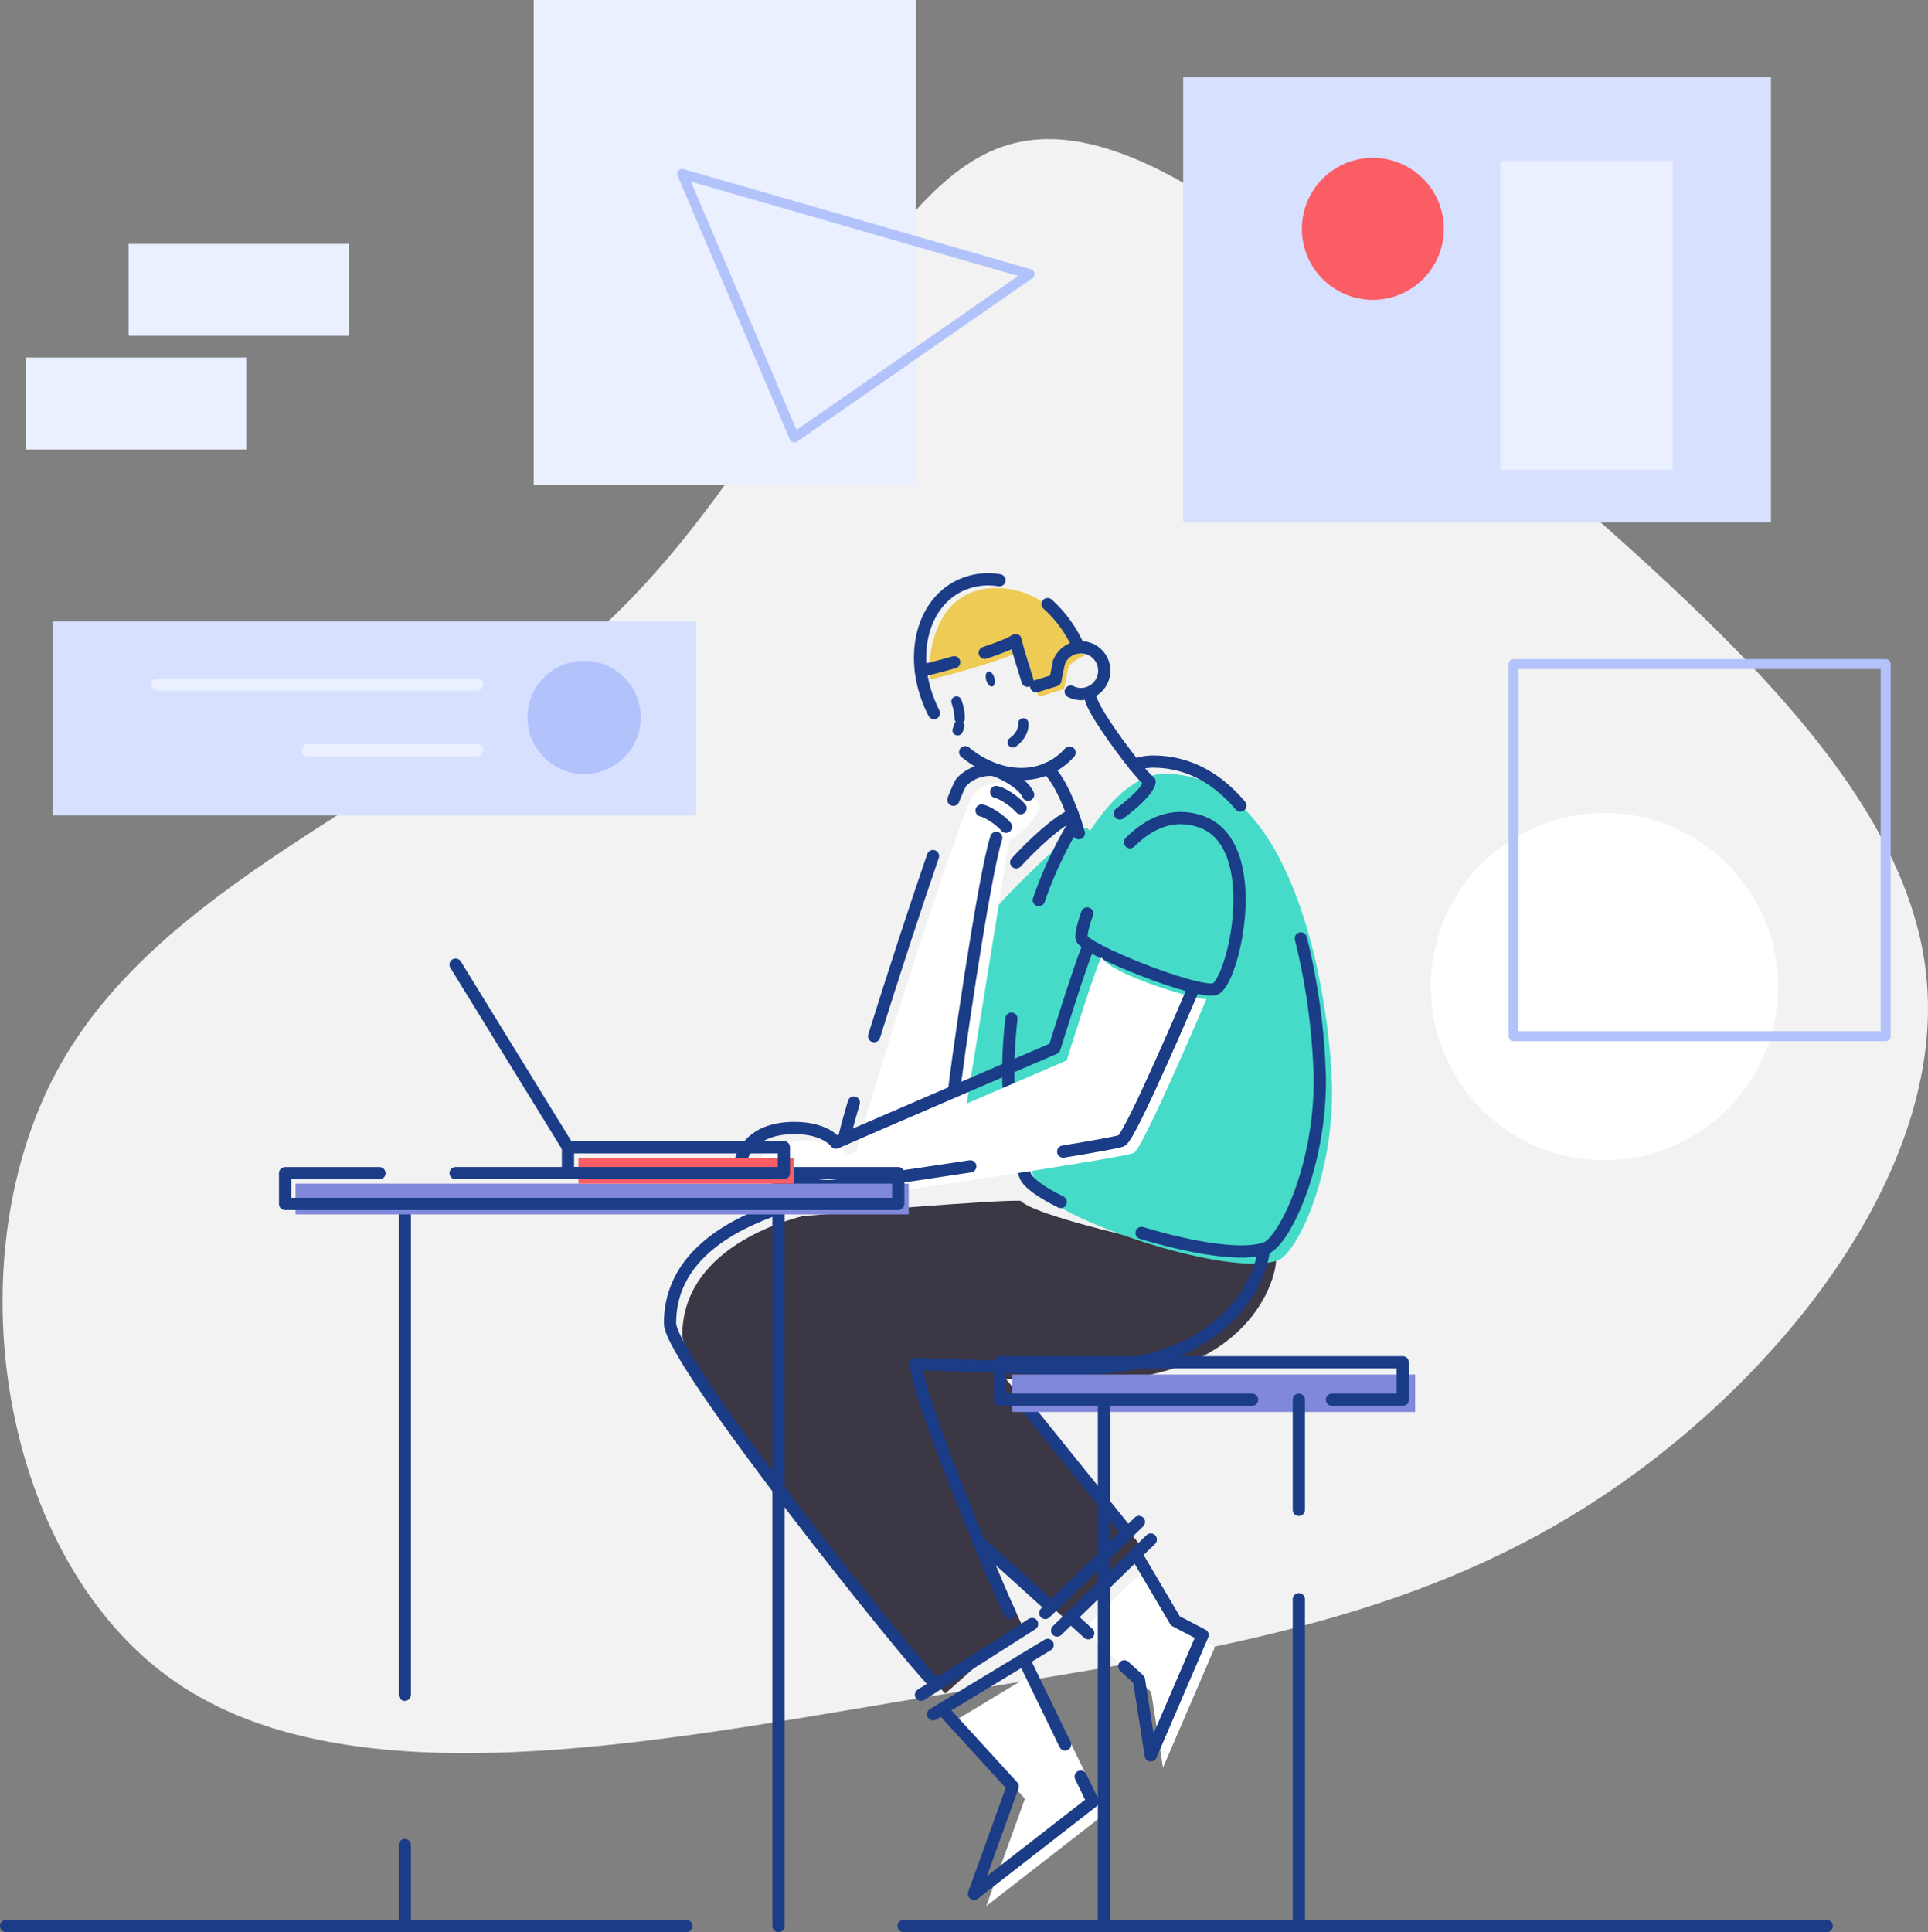 <svg xmlns="http://www.w3.org/2000/svg" width="581.518" height="582.712" viewBox="0 0 581.518 582.712">
  <rect x="0" y="0" width="581.518" height="582.712" fill="#808080" stroke="none"/>
  <g id="Layer_2" data-name="Layer 2" transform="translate(0.379)">
    <g id="Layer_1" data-name="Layer 1" transform="translate(0.392)">
      <path id="Path_67" data-name="Path 67" d="M452.159,146.034c58.355,51.071,122.219,104,128.442,163.007,6.386,59.158-45.149,124.392-103.526,160.982s-123.618,44.523-202.087,57.449c-78.307,13.073-169.7,31.288-222.592-5.3S-15.018,394.2,17.986,335.836,131.6,252.219,184.536,200.994C237.47,149.93,262.689,73.023,301.769,59.316c39.08-13.854,92.014,35.655,150.391,86.718" transform="translate(-0.392 -15.007)" fill="#f2f2f2"/>
      <rect id="Rectangle_66" data-name="Rectangle 66" width="177.296" height="134.239" transform="translate(356.101 23.296)" fill="#d7e0ff"/>
      <rect id="Rectangle_67" data-name="Rectangle 67" width="51.918" height="93.082" transform="translate(451.819 48.537)" fill="#eaf0ff"/>
      <path id="Path_68" data-name="Path 68" d="M575.312,86.043a21.411,21.411,0,1,1-21.406-21.4,21.411,21.411,0,0,1,21.406,21.4" transform="translate(-140.587 -17.031)" fill="#fb5d64"/>
      <path id="Path_69" data-name="Path 69" d="M690.038,385.264a52.374,52.374,0,1,1-52.374-52.374,52.374,52.374,0,0,1,52.374,52.374" transform="translate(-154.498 -87.709)" fill="#fff"/>
      <rect id="Rectangle_68" data-name="Rectangle 68" width="112.224" height="112.224" transform="translate(455.76 200.283)" fill="none" stroke="#b2c3fb" stroke-linecap="round" stroke-linejoin="round" stroke-width="3"/>
      <path id="Path_70" data-name="Path 70" d="M369.36,788.66H647.825" transform="translate(-97.606 -207.793)" fill="none" stroke="#1b3c87" stroke-linecap="round" stroke-linejoin="round" stroke-width="3.69"/>
      <path id="Path_71" data-name="Path 71" d="M1.85,788.66H207.038" transform="translate(-0.776 -207.793)" fill="none" stroke="#1b3c87" stroke-linecap="round" stroke-linejoin="round" stroke-width="3.69"/>
      <path id="Path_72" data-name="Path 72" d="M421.661,265.736l-1.142,5.494-7.66,2.386s-3.793-11.829-4.316-14.5c-3.683,2.747-24.909,8.7-28.57,9.229-.508-2.85-.508-27.553,20.085-27.553,18.141,0,26.272,18.17,26.751,20.3-1.061.619-5.156,2.136-5.156,4.647" transform="translate(-100.369 -63.442)" fill="#eecb55"/>
      <path id="Path_73" data-name="Path 73" d="M425.593,339.222c-4.6,0-38.012,33.711-39.382,40.767L375.45,435.663l55.733-15.592,3.27-70.913-7.94-9.958Z" transform="translate(-99.211 -89.371)" fill="#46dbc9"/>
      <path id="Path_74" data-name="Path 74" d="M350.06,432.111c-.1-3.881,31.9-104.888,35.508-108.321a11.983,11.983,0,0,1,9.111-3.535c1.591.074,9.236,3.683,10.849,7.49-2.755,6.526-9.391,10.149-9.391,10.149l-12.911,79.78Z" transform="translate(-92.521 -84.376)" fill="#fff"/>
      <path id="Path_75" data-name="Path 75" d="M387.236,553.777l46.239,57.235-22.427,22.545L343.17,574.216l16.056-22.1Z" transform="translate(-90.705 -145.47)" fill="#3c3744"/>
      <path id="Path_76" data-name="Path 76" d="M358.081,640.3c-6.231-5.664-79.331-96.72-79.331-107.989,0-25.123,28.5-34.027,36.281-35.987,10.716-.972,58.252-4.949,65.727-4.64,5.391,5.841,68,19.319,77.07,18.155,0,4.544-7.218,36.318-58.421,36.318-5.362,0-45.731-1.613-46.482-1.613,0,9.45,25.874,70.957,28.341,75.125" transform="translate(-73.732 -129.543)" fill="#3c3744"/>
      <path id="Path_77" data-name="Path 77" d="M460.826,316.87c41.444,0,50.415,74.765,50.415,95.984,0,27.052-10.974,48.669-16.2,50.695-14.811,5.693-69.182-12.955-72.629-21.786C405.6,398.749,433.266,316.87,460.856,316.87" transform="translate(-110.235 -83.488)" fill="#46dbc9"/>
      <path id="Path_78" data-name="Path 78" d="M428.36,247.38a37.7,37.7,0,0,1,8.382,10.908q.545,1.061,1.016,2.121" transform="translate(-113.151 -65.179)" fill="none" stroke="#1b3c87" stroke-linecap="round" stroke-linejoin="round" stroke-width="3.69"/>
      <path id="Path_79" data-name="Path 79" d="M380.319,277.563c-7.741-15.04-4.463-32.142,7.321-38.2a20.011,20.011,0,0,1,12.418-1.863" transform="translate(-99.388 -62.499)" fill="none" stroke="#1b3c87" stroke-linecap="round" stroke-linejoin="round" stroke-width="3.69"/>
      <path id="Path_80" data-name="Path 80" d="M426.1,308.135a19.384,19.384,0,0,1-5.575,4.331c-8.043,4.139-17.971,2.062-25.918-4.456" transform="translate(-104.259 -81.153)" fill="none" stroke="#1b3c87" stroke-linecap="round" stroke-linejoin="round" stroke-width="3.69"/>
      <path id="Path_81" data-name="Path 81" d="M433.05,269.486a7.063,7.063,0,1,1,6.592,9.671,6.945,6.945,0,0,1-3.071-.737" transform="translate(-114.387 -69.829)" fill="none" stroke="#1b3c87" stroke-linecap="round" stroke-linejoin="round" stroke-width="3.69"/>
      <path id="Path_82" data-name="Path 82" d="M437.775,334.216c-1.039-3.719-4.773-15.18-9.435-19.466" transform="translate(-113.146 -82.929)" fill="none" stroke="#1b3c87" stroke-linecap="round" stroke-linejoin="round" stroke-width="3.69"/>
      <path id="Path_83" data-name="Path 83" d="M446.2,286.61c1.436,4.832,14.421,22.25,17.618,24.666-.192,2.1-4.323,6.157-8.971,9.575" transform="translate(-117.851 -75.515)" fill="none" stroke="#1b3c87" stroke-linecap="round" stroke-linejoin="round" stroke-width="3.69"/>
      <path id="Path_84" data-name="Path 84" d="M423.67,278.392l5.767-1.79,1.142-5.5" transform="translate(-111.915 -71.428)" fill="none" stroke="#1b3c87" stroke-linecap="round" stroke-linejoin="round" stroke-width="3.69"/>
      <path id="Path_85" data-name="Path 85" d="M402.61,265.942c4.287-1.429,7.947-2.85,9.3-3.852.376,1.944,2.489,8.735,3.609,12.285" transform="translate(-106.367 -69.054)" fill="none" stroke="#1b3c87" stroke-linecap="round" stroke-linejoin="round" stroke-width="3.69"/>
      <path id="Path_86" data-name="Path 86" d="M376.44,273.714c1.414-.206,5.428-1.215,10.046-2.534" transform="translate(-99.471 -71.449)" fill="none" stroke="#1b3c87" stroke-linecap="round" stroke-linejoin="round" stroke-width="3.69"/>
      <path id="Path_87" data-name="Path 87" d="M428.086,472.421c-5.819-2.9-9.862-5.723-10.724-7.932-5.156-13.257-6.135-30.234-4.161-47.359" transform="translate(-108.907 -109.904)" fill="none" stroke="#1b3c87" stroke-linecap="round" stroke-linejoin="round" stroke-width="3.69"/>
      <path id="Path_88" data-name="Path 88" d="M514.869,384.27a194.757,194.757,0,0,1,5.737,42.652c0,27.06-10.974,48.677-16.2,50.695-6.945,2.674-22.574,0-37.563-4.522" transform="translate(-123.29 -101.246)" fill="none" stroke="#1b3c87" stroke-linecap="round" stroke-linejoin="round" stroke-width="3.69"/>
      <path id="Path_89" data-name="Path 89" d="M463.92,312.921a15.467,15.467,0,0,1,5.509-1.061c10.923,0,19.592,5.2,26.434,13.257" transform="translate(-122.52 -82.168)" fill="none" stroke="#1b3c87" stroke-linecap="round" stroke-linejoin="round" stroke-width="3.69"/>
      <path id="Path_90" data-name="Path 90" d="M424.76,360.185a120.233,120.233,0,0,1,11.048-23.5" transform="translate(-112.203 -88.71)" fill="none" stroke="#1b3c87" stroke-linecap="round" stroke-linejoin="round" stroke-width="3.69"/>
      <path id="Path_91" data-name="Path 91" d="M389.77,324.26c1.223-3.093,2.121-5.045,2.57-5.48a11.983,11.983,0,0,1,9.111-3.535c1.591.074,9.236,3.683,10.849,7.49" transform="translate(-102.983 -83.056)" fill="none" stroke="#1b3c87" stroke-linecap="round" stroke-linejoin="round" stroke-width="3.69"/>
      <path id="Path_92" data-name="Path 92" d="M357.3,404.869c5.428-17.353,12.322-38.572,17.758-54.319" transform="translate(-94.428 -92.362)" fill="none" stroke="#1b3c87" stroke-linecap="round" stroke-linejoin="round" stroke-width="3.69"/>
      <path id="Path_93" data-name="Path 93" d="M345.05,462.479c0-.737,1.083-4.81,2.9-10.989" transform="translate(-91.201 -118.957)" fill="none" stroke="#1b3c87" stroke-linecap="round" stroke-linejoin="round" stroke-width="3.69"/>
      <path id="Path_94" data-name="Path 94" d="M407.31,324.3c1.576.25,5.384,2.57,7.365,4.891" transform="translate(-107.605 -85.445)" fill="none" stroke="#1b3c87" stroke-linecap="round" stroke-linejoin="round" stroke-width="3.69"/>
      <path id="Path_95" data-name="Path 95" d="M401.32,331.89c1.569.25,5.384,2.57,7.365,4.891" transform="translate(-106.027 -87.445)" fill="none" stroke="#1b3c87" stroke-linecap="round" stroke-linejoin="round" stroke-width="3.69"/>
      <path id="Path_96" data-name="Path 96" d="M390.09,419.578c.125-3.535,8.838-64.5,12.69-76.488" transform="translate(-103.068 -90.396)" fill="none" stroke="#1b3c87" stroke-linecap="round" stroke-linejoin="round" stroke-width="3.69"/>
      <path id="Path_97" data-name="Path 97" d="M415.5,347.969c5.362-5.738,11.858-11.9,17.073-14.4" transform="translate(-109.763 -87.888)" fill="none" stroke="#1b3c87" stroke-linecap="round" stroke-linejoin="round" stroke-width="3.69"/>
      <path id="Path_98" data-name="Path 98" d="M185.91,395l33.88,55.063" transform="translate(-49.271 -104.073)" fill="none" stroke="#1b3c87" stroke-linecap="round" stroke-linejoin="round" stroke-width="3.69"/>
      <path id="Path_99" data-name="Path 99" d="M479.353,511.33c0,4.544-7.211,36.318-58.421,36.318-5.362,0-45.731-1.613-46.482-1.613,0,9.45,25.874,70.957,28.341,75.125" transform="translate(-98.947 -134.723)" fill="none" stroke="#1b3c87" stroke-linecap="round" stroke-linejoin="round" stroke-width="3.69"/>
      <path id="Path_100" data-name="Path 100" d="M310.019,493c-7.52,2.814-36.289,10.864-36.289,35.987,0,11.269,73.085,102.325,79.331,107.989" transform="translate(-72.41 -129.894)" fill="none" stroke="#1b3c87" stroke-linecap="round" stroke-linejoin="round" stroke-width="3.69"/>
      <path id="Path_101" data-name="Path 101" d="M376.49,686.359,410.009,665" transform="translate(-99.485 -175.212)" fill="none" stroke="#1b3c87" stroke-linecap="round" stroke-linejoin="round" stroke-width="3.69"/>
      <path id="Path_102" data-name="Path 102" d="M381.45,694.509l34.565-20.939" transform="translate(-100.791 -177.47)" fill="none" stroke="#1b3c87" stroke-linecap="round" stroke-linejoin="round" stroke-width="3.69"/>
      <path id="Path_103" data-name="Path 103" d="M400.22,631.33,421.7,650.737" transform="translate(-105.737 -166.34)" fill="none" stroke="#1b3c87" stroke-linecap="round" stroke-linejoin="round" stroke-width="3.69"/>
      <path id="Path_104" data-name="Path 104" d="M417.33,573.17,449.3,612.876" transform="translate(-110.245 -151.017)" fill="none" stroke="#1b3c87" stroke-linecap="round" stroke-linejoin="round" stroke-width="3.69"/>
      <path id="Path_105" data-name="Path 105" d="M455.656,623.21,427.41,650.66" transform="translate(-112.901 -164.201)" fill="none" stroke="#1b3c87" stroke-linecap="round" stroke-linejoin="round" stroke-width="3.69"/>
      <path id="Path_106" data-name="Path 106" d="M460.5,630.4,432.25,657.85" transform="translate(-114.176 -166.095)" fill="none" stroke="#1b3c87" stroke-linecap="round" stroke-linejoin="round" stroke-width="3.69"/>
      <path id="Path_107" data-name="Path 107" d="M165.11,755.52v24.408" transform="translate(-43.791 -199.062)" fill="none" stroke="#1b3c87" stroke-linecap="round" stroke-linejoin="round" stroke-width="3.69"/>
      <path id="Path_108" data-name="Path 108" d="M165.11,493V641.041" transform="translate(-43.791 -129.894)" fill="none" stroke="#1b3c87" stroke-linecap="round" stroke-linejoin="round" stroke-width="3.69"/>
      <path id="Path_109" data-name="Path 109" d="M318.15,493V710.761" transform="translate(-84.113 -129.894)" fill="none" stroke="#1b3c87" stroke-linecap="round" stroke-linejoin="round" stroke-width="3.69"/>
      <path id="Path_110" data-name="Path 110" d="M483.24,341.047c19.732,6.864,9.685,49.126,4.132,50.555s-39.036-11.821-40.082-15.386,12.9-43.2,35.95-35.169" transform="translate(-118.124 -89.576)" fill="#46dbc9"/>
      <path id="Path_111" data-name="Path 111" d="M456.868,342.268c5.708-5.723,12.926-9.17,21.359-6.231,19.731,6.864,9.685,49.126,4.125,50.555s-39.036-11.821-40.082-15.386c-.25-.84.331-3.683,1.679-7.454" transform="translate(-116.801 -88.256)" fill="none" stroke="#1b3c87" stroke-linecap="round" stroke-linejoin="round" stroke-width="3.69"/>
      <path id="Path_112" data-name="Path 112" d="M412.763,392c-1.606,2.357-10.5,31.1-10.5,31.1s-62.8,27.082-65.934,28.481c-1.142-1.561-4.9-4.419-12.521-4.419-13.957,0-16.373,9.258-16.373,11.247s21.219,6.408,26.913,6.268,85.3-12.248,88.147-13.67,21.9-46.4,21.9-46.4c-5.156-.272-28.923-7.63-31.619-12.6" transform="translate(-81.292 -103.283)" fill="#fff"/>
      <path id="Path_113" data-name="Path 113" d="M371.842,453.729c-20.092,3.071-39.772,5.892-42.52,5.951-5.693.147-26.913-4.272-26.913-6.268s2.416-11.247,16.373-11.247c7.638,0,11.394,2.85,12.521,4.419,3.13-1.421,65.934-28.481,65.934-28.481s8.89-28.724,10.5-31.1" transform="translate(-79.966 -101.965)" fill="none" stroke="#1b3c87" stroke-linecap="round" stroke-linejoin="round" stroke-width="3.69"/>
      <path id="Path_114" data-name="Path 114" d="M474.235,404.1s-19.047,44.994-21.9,46.4c-.81.405-7.829,1.679-17.588,3.285" transform="translate(-114.835 -106.471)" fill="none" stroke="#1b3c87" stroke-linecap="round" stroke-linejoin="round" stroke-width="3.69"/>
      <rect id="Rectangle_69" data-name="Rectangle 69" width="121.549" height="11.276" transform="translate(304.507 414.56)" fill="#8088dc"/>
      <path id="Path_115" data-name="Path 115" d="M484.878,569.136H408.81V557.86H530.336v11.276H508.977" transform="translate(-108 -146.983)" fill="none" stroke="#1b3c87" stroke-linecap="round" stroke-linejoin="round" stroke-width="3.69"/>
      <rect id="Rectangle_70" data-name="Rectangle 70" width="184.934" height="9.28" transform="translate(88.374 356.971)" fill="#8088dc"/>
      <path id="Path_116" data-name="Path 116" d="M167.514,480.38h133.51v9.295H116.09v-9.28h28.459" transform="translate(-30.875 -126.569)" fill="none" stroke="#1b3c87" stroke-linecap="round" stroke-linejoin="round" stroke-width="3.69"/>
      <rect id="Rectangle_71" data-name="Rectangle 71" width="65.131" height="7.807" transform="translate(173.693 349.164)" fill="#fb5d64"/>
      <rect id="Rectangle_72" data-name="Rectangle 72" width="65.131" height="7.807" transform="translate(170.534 346.004)" fill="none" stroke="#1b3c87" stroke-linecap="round" stroke-linejoin="round" stroke-width="3.69"/>
      <path id="Path_117" data-name="Path 117" d="M390.07,699.484l21.359,23.355-11.681,32.407,35.832-27.863L414.81,684.54" transform="translate(-103.063 -180.36)" fill="#fff"/>
      <path id="Path_118" data-name="Path 118" d="M431.07,705.146,418.63,679.5" transform="translate(-110.587 -179.032)" fill="none" stroke="#1b3c87" stroke-linecap="round" stroke-linejoin="round" stroke-width="3.69"/>
      <path id="Path_119" data-name="Path 119" d="M385.07,699.82l21.359,23.355-11.674,32.407L430.58,727.72l-3.653-7.513" transform="translate(-101.745 -184.386)" fill="none" stroke="#1b3c87" stroke-linecap="round" stroke-linejoin="round" stroke-width="3.69"/>
      <path id="Path_120" data-name="Path 120" d="M462.479,641.31l11.895,20.2,8.212,4.272-15.629,36.3-3.565-22.832-20.623-18.8" transform="translate(-116.948 -168.97)" fill="#fff"/>
      <path id="Path_121" data-name="Path 121" d="M443.116,667.079l-5.266-4.81" transform="translate(-115.651 -174.492)" fill="none" stroke="#1b3c87" stroke-linecap="round" stroke-linejoin="round" stroke-width="3.69"/>
      <path id="Path_122" data-name="Path 122" d="M463.266,636.31,475.161,656.5l8.212,4.279-15.629,36.3-3.565-22.832L459.76,670.2" transform="translate(-121.424 -167.653)" fill="none" stroke="#1b3c87" stroke-linecap="round" stroke-linejoin="round" stroke-width="3.69"/>
      <path id="Path_123" data-name="Path 123" d="M451.43,573.17V730.786" transform="translate(-119.229 -151.017)" fill="none" stroke="#1b3c87" stroke-linecap="round" stroke-linejoin="round" stroke-width="3.69"/>
      <path id="Path_124" data-name="Path 124" d="M531.24,654.85v97.479" transform="translate(-140.257 -172.537)" fill="none" stroke="#1b3c87" stroke-linecap="round" stroke-linejoin="round" stroke-width="3.69"/>
      <path id="Path_125" data-name="Path 125" d="M531.24,573.17v33.2" transform="translate(-140.257 -151.017)" fill="none" stroke="#1b3c87" stroke-linecap="round" stroke-linejoin="round" stroke-width="3.69"/>
      <path id="Path_126" data-name="Path 126" d="M403.153,277.573c.361,1.252,1.2,2.106,1.878,1.908s.943-1.363.582-2.607-1.193-2.106-1.878-1.885-.935,1.363-.582,2.607" transform="translate(-106.467 -72.444)" fill="#1b3c87"/>
      <path id="Path_127" data-name="Path 127" d="M391.957,297.2a6,6,0,0,1-.427,1.348" transform="translate(-103.447 -78.305)" fill="none" stroke="#1b3c87" stroke-linecap="round" stroke-linejoin="round" stroke-width="3.14"/>
      <path id="Path_128" data-name="Path 128" d="M391.05,287.29a16.313,16.313,0,0,1,.957,5.06" transform="translate(-103.321 -75.694)" fill="none" stroke="#1b3c87" stroke-linecap="round" stroke-linejoin="round" stroke-width="3.14"/>
      <path id="Path_129" data-name="Path 129" d="M417.274,296.24c.214,1.65-.943,4.213-3.174,5.708" transform="translate(-109.394 -78.052)" fill="none" stroke="#1b3c87" stroke-linecap="round" stroke-linejoin="round" stroke-width="3.14"/>
      <rect id="Rectangle_73" data-name="Rectangle 73" width="194.022" height="58.539" transform="translate(15.164 187.386)" fill="#d7e0ff"/>
      <path id="Path_130" data-name="Path 130" d="M249.525,287.65a17.087,17.087,0,1,1-17.085-17.08,17.087,17.087,0,0,1,17.085,17.08" transform="translate(-57.028 -71.289)" fill="#b2c3fb"/>
      <path id="Path_131" data-name="Path 131" d="M160.23,280.31H63.79" transform="translate(-17.096 -73.855)" fill="none" stroke="#eaf0ff" stroke-linecap="round" stroke-linejoin="round" stroke-width="3.69"/>
      <path id="Path_132" data-name="Path 132" d="M176.45,307.22h-51.1" transform="translate(-33.315 -80.945)" fill="none" stroke="#eaf0ff" stroke-linecap="round" stroke-linejoin="round" stroke-width="3.69"/>
      <rect id="Rectangle_74" data-name="Rectangle 74" width="115.31" height="146.318" transform="translate(160.2)" fill="#eaf0ff"/>
      <path id="Path_133" data-name="Path 133" d="M278.75,71.23l33.806,79.464,70.964-49.266Z" transform="translate(-73.732 -18.767)" fill="none" stroke="#b2c3fb" stroke-linecap="round" stroke-linejoin="round" stroke-width="3"/>
      <rect id="Rectangle_75" data-name="Rectangle 75" width="66.398" height="27.73" transform="translate(38.011 73.557)" fill="#eaf0ff"/>
      <rect id="Rectangle_76" data-name="Rectangle 76" width="66.398" height="27.73" transform="translate(7.114 107.834)" fill="#eaf0ff"/>
    </g>
  </g>
</svg>
